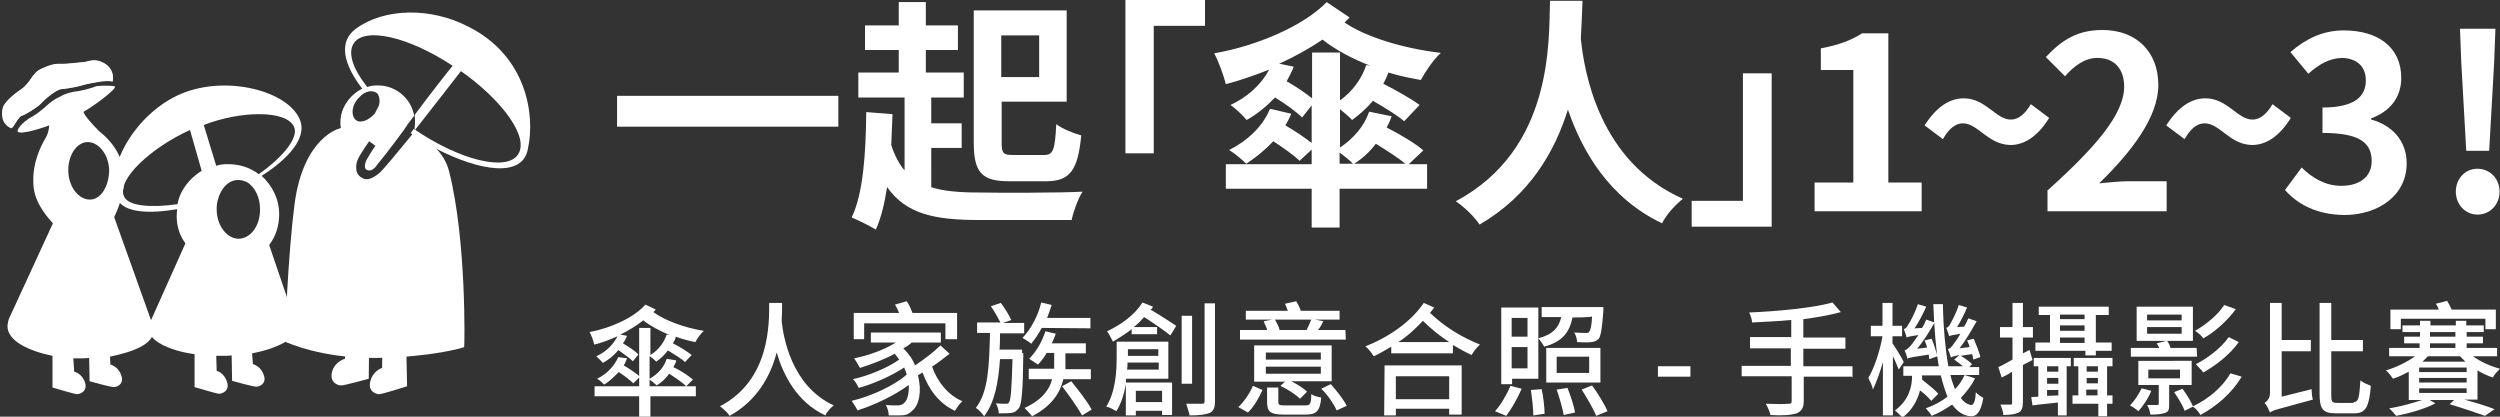 <?xml version="1.0" encoding="utf-8"?>
<!-- Generator: Adobe Illustrator 25.3.1, SVG Export Plug-In . SVG Version: 6.00 Build 0)  -->
<svg version="1.1" id="圖層_1" xmlns="http://www.w3.org/2000/svg" xmlns:xlink="http://www.w3.org/1999/xlink" x="0px" y="0px"
	 viewBox="0 0 600 100" style="enable-background:new 0 0 600 100;" xml:space="preserve">
<rect x="0" y="0" width="600" height="100" fill="#333333" stroke="none"/>
<style type="text/css">
	.st0{enable-background:new    ;}
	.st1{fill:#FFFFFF;}
</style>
<g>
	<g class="st0">
		<path class="st1" d="M157.4,74.3c-0.1,0.1-0.4,0.4-0.6,0.6c2.7,2,7.6,3.8,12.1,4.5c-0.7,0.7-1.6,1.8-2,2.7
			c-1.6-0.3-3.1-0.7-4.7-1.3c-0.1,0.6-0.4,1-0.7,1.6c1.6,0.8,3.5,2,4.5,2.8l-1.6,1.7c-0.8-0.8-2.5-1.8-4.1-2.8
			c-0.8,1.1-1.8,2-2.8,2.7c-0.4-0.4-1-1-1.6-1.3v5.4c2-1.1,3.5-2.8,4.1-4.8l2.3,0.4c-0.1,0.6-0.4,1.1-0.7,1.6c1.7,0.8,3.7,2.1,4.7,3
			l-1.6,1.6c-0.8-0.8-2.5-2-4.1-3c-0.8,1.1-1.8,2.1-3,2.8c-0.4-0.4-1.1-1-1.7-1.4v1.6H167v2.4h-10.9v5.1h-2.7v-5.1h-10.7v-2.4h10.7
			v-14h2.7v6.5c1.8-1.1,3.2-2.8,3.9-4.9l0.7,0.1c-2.4-1-4.5-2.1-6.3-3.5c-1.7,1.3-3.5,2.4-5.5,3.4l1.6,0.3c-0.3,0.7-0.6,1.3-1,1.8
			c1.3,0.8,3,1.8,3.7,2.7l-1.3,1.6c-0.7-0.7-2.3-1.8-3.5-2.7c-1,1.3-2.3,2.3-3.7,3.1c-0.3-0.4-1.1-1.1-1.6-1.6
			c2.3-1,4.1-2.8,5.1-4.8c-1.8,0.8-3.8,1.6-5.6,2c-0.1-0.8-0.7-2.3-1.1-3c5.2-1,10.7-3.5,13.4-6.6L157.4,74.3z M150.5,86
			c-0.3,0.6-0.4,1.1-0.8,1.7c1.4,0.8,3.1,2,3.9,2.7L152,92c-0.7-0.7-2.1-1.8-3.5-2.7c-1.1,1.1-2.3,2.3-3.5,3
			c-0.4-0.4-1.1-1.1-1.7-1.4c2.3-1.1,4.1-3,5.1-5.2L150.5,86z"/>
		<path class="st1" d="M187.7,72.7c0,1.1,0,2.7-0.1,4.4c0.4,3.7,2.3,15.5,12.5,20.2c-0.8,0.6-1.7,1.6-2,2.4
			c-6.9-3.2-10.1-9.7-11.7-15.1c-1.4,5.5-4.7,11.6-11.3,15.2c-0.4-0.7-1.4-1.6-2.3-2.3c12.1-6.3,11.8-20,11.8-24.8H187.7z"/>
		<path class="st1" d="M227.9,84.9c-1.3,1-2.7,2.1-4.2,3.1c1.3,3.7,3.9,6.9,7.3,8.3c-0.6,0.4-1.4,1.6-1.8,2.3
			c-3.7-1.7-6.2-4.9-7.8-9.2c-0.4,0.3-0.8,0.4-1.1,0.7c1,3.7,0.3,7.2-1.4,8.5c-1,1-1.8,1.1-3.2,1.1c-0.7,0-1.6,0-2.4,0
			c0-0.7-0.3-1.8-0.7-2.5c1,0.1,2,0.1,2.7,0.1s1.3-0.1,1.8-0.7c0.7-0.6,1.1-2.3,1-4.2c-3.4,2.5-8.2,4.8-12.3,6.1
			c-0.3-0.7-1-1.7-1.4-2.3c4.7-1.1,10.3-3.7,13.2-6.3c-0.1-0.6-0.4-1.1-0.6-1.7c-3,2-7.3,3.9-10.9,4.9c-0.3-0.6-0.8-1.6-1.4-2.1
			c3.7-0.8,8.5-2.8,11.1-4.7c-0.3-0.4-0.7-1-1.1-1.4c-2.5,1.4-5.5,2.5-8.3,3.4c-0.3-0.6-1-1.7-1.4-2.3c3.5-0.7,7.3-2.1,10-3.8h-6
			v-2.4h16.8v2.4h-7c-0.6,0.6-1.3,1-2,1.4c1.3,1.3,2.3,2.7,2.8,4.1c2.1-1.4,4.5-3.2,6.1-4.8L227.9,84.9z M207.6,81.4h-2.7v-6.3h10.9
			c-0.3-0.7-0.6-1.3-1-2l2.8-0.8c0.6,0.8,1,1.8,1.4,2.8h10.7v6.3h-2.8v-3.8h-19.5v3.8H207.6z"/>
		<path class="st1" d="M245.6,84.8c-0.1,9.2-0.4,12.3-1.1,13.2c-0.6,0.7-1,1-1.8,1.1c-0.7,0.1-1.8,0.1-3,0.1c0-0.7-0.3-1.8-0.7-2.4
			c1,0.1,2,0.1,2.4,0.1s0.6,0,0.8-0.4c0.4-0.6,0.6-3.2,0.8-10.3h-3c-0.4,5.8-1.3,10.4-3.8,13.7c-0.4-0.6-1.3-1.6-2-2
			c3-3.8,3.2-10.1,3.4-18h-3.1v-2.5h5.6c-0.6-1.1-1.4-2.7-2.3-3.9l2.4-0.8c1,1.3,2,3,2.5,4.1l-2,0.7h5.1V80H240c0,1.3,0,2.7-0.1,3.9
			h5.4v0.8L245.6,84.8L245.6,84.8z M250,78.7c-0.7,1.4-1.7,2.8-2.5,3.8c-0.4-0.4-1.6-1.1-2.1-1.4c2-2.1,3.7-5.2,4.5-8.5l2.5,0.6
			c-0.3,1-0.7,2.1-1.1,3.1h10.4v2.5L250,78.7L250,78.7z M255.2,91c-0.7,3-2.5,6.3-7.5,8.9c-0.4-0.6-1.3-1.4-1.8-2
			c4.4-2,6.1-4.7,6.6-6.9h-5.6v-2.5h6.1c0-0.3,0-0.6,0-0.8v-3h-1.8c-0.6,1.1-1.4,2.1-2.1,2.8c-0.6-0.4-1.6-1.1-2.1-1.4
			c1.7-1.7,3.1-4.1,3.9-6.6l2.5,0.6c-0.3,0.7-0.6,1.6-1,2.3h8.2v2.4h-4.9v3c0,0.3,0,0.6,0,0.8h6.1V91H255.2z M257.1,91.5
			c1.7,2.1,3.9,4.9,4.9,6.8l-2.3,1.4c-1-1.8-3.1-4.8-4.8-7L257.1,91.5z"/>
		<path class="st1" d="M270.3,90.7c0,0.4-0.1,0.7-0.1,1.1h11.1v7.8h-2.4v-1h-6.3v1.1h-2.4v-7.5c-0.4,2.3-1.1,4.7-2.3,6.5
			c-0.6-0.4-1.7-1-2.4-1.1c2.3-3.7,2.5-8.7,2.5-12V82h12.4v8.9h-10.1L270.3,90.7L270.3,90.7z M276.7,73.6c-0.1,0.3-0.3,0.6-0.6,0.7
			c2.3,1.3,4.8,3,6.2,3.9l-1.4,2.3c-1.4-1.1-4.1-3-6.3-4.4c-0.7,0.8-1.6,1.7-2.5,2.4h5.6v1.7h-6.1V79c-1.4,1.1-3,2.1-4.5,3
			c-0.3-0.6-1-2-1.4-2.5c3.4-1.6,6.6-3.9,8.5-6.9L276.7,73.6z M278.1,88.7V87h-7.5c0,0.6,0,1.1-0.1,1.7H278.1z M270.7,83.8v1.6h7.3
			v-1.6H270.7z M272.6,93.8v2.7h6.3v-2.7H272.6z M286.1,92.1h-2.5V75.8h2.5V92.1z M291.6,72.8v23.5c0,1.6-0.4,2.4-1.3,2.8
			c-1,0.4-2.4,0.6-4.8,0.6c-0.1-0.7-0.6-2-0.8-2.8c1.7,0,3.2,0,3.7,0c0.6,0,0.7-0.1,0.7-0.7V72.8H291.6z"/>
		<path class="st1" d="M297.2,97.7c1.4-1.3,2.8-3.4,3.5-5.1l2.3,1c-0.8,1.8-2.1,4.1-3.5,5.4L297.2,97.7z M323,81.5h-25.4v-2.3h6.5
			c-0.1-0.7-0.6-1.4-0.8-2.1l2-0.4H299v-2.1h10.1c-0.3-0.6-0.4-1.1-0.7-1.7l2.7-0.6c0.4,0.7,0.8,1.4,1.1,2.3h9.3v2.1h-5.9l2,0.4
			c-0.4,0.8-0.8,1.6-1.3,2.1h6.6L323,81.5C322.9,81.5,323,81.5,323,81.5z M319.6,91.5h-9.7c1.4,0.7,3,1.7,3.8,2.5l-1.7,1.7
			c-1-1-3-2.3-4.7-3.1l1.1-1H301v-8.7h18.6V91.5z M317,84.6h-13.2v1.7H317V84.6z M317,88h-13.2v1.7H317V88z M313.3,97.3
			c1.1,0,1.4-0.3,1.4-2.7c0.6,0.4,1.7,0.7,2.4,0.8c-0.3,3.2-1.1,4.1-3.7,4.1h-5.2c-3.4,0-4.1-0.7-4.1-3.1V93h2.7v3.5
			c0,0.7,0.3,0.8,1.7,0.8H313.3z M306,76.7c0.4,0.8,1,1.8,1.1,2.5h6.5c0.4-0.8,0.8-1.8,1.1-2.5H306z M319.4,92.2
			c1.4,1.6,3.1,3.7,3.8,5.2l-2.4,1.1c-0.6-1.4-2.1-3.7-3.7-5.2L319.4,92.2z"/>
		<path class="st1" d="M344.2,73.8c-0.3,0.4-0.6,0.8-1,1.3c3.7,3.5,7.6,5.8,12,7.6c-0.7,0.6-1.6,1.7-2,2.5c-1.6-0.7-3.1-1.6-4.5-2.4
			v2h-14.8v-1.6c-1.4,0.8-2.8,1.7-4.2,2.3c-0.4-0.7-1.3-1.8-2-2.4c5.5-2.1,11-5.9,14-10.4L344.2,73.8z M332.3,87.7h18.5v11.8h-3
			v-1.4H335v1.6h-2.8L332.3,87.7L332.3,87.7z M335,90.3v5.5h12.8v-5.5H335z M347.8,82.1c-2.1-1.4-4.2-3-6.3-5.1
			c-1.7,1.8-3.7,3.7-5.9,5.1H347.8z"/>
		<path class="st1" d="M358.8,98.7c1.3-1.4,2.8-3.9,3.7-6.1l2.7,0.7c-1,2.3-2.4,4.8-3.7,6.5L358.8,98.7z M362.8,92.2h-2.5V73.8h8.9
			v17.1h-6.3v1.3H362.8z M362.8,76.3v4.5h3.8v-4.5H362.8z M366.6,88.4v-5.1h-3.8v5.1H366.6z M370,93.4c0.4,1.8,0.7,4.4,0.7,5.9
			l-2.7,0.4c0-1.6-0.3-4.1-0.6-6.1L370,93.4z M377.4,76.2c-0.7,3.4-2.3,5.8-6.8,7c-0.3-0.6-1-1.6-1.4-2c3.7-1,4.9-2.7,5.5-5.1H370
			v-2.4h14.8c0,0,0,0.6,0,1c-0.3,4.1-0.6,5.9-1.1,6.6c-0.6,0.6-1.1,0.7-1.8,0.8c-0.7,0.1-2,0.1-3.4,0c0-0.7-0.3-1.7-0.7-2.3
			c1.1,0.1,2.3,0.1,2.8,0.1c0.4,0,0.7,0,0.8-0.3c0.3-0.3,0.6-1.3,0.7-3.7C382.2,76.2,377.4,76.2,377.4,76.2z M384.1,91.8h-13v-8.3
			h13V91.8z M381.4,85.6h-7.8v3.9h7.8V85.6z M376.2,93.1c0.7,1.8,1.6,4.4,1.8,5.9l-2.7,0.6c-0.3-1.6-1-4.1-1.7-6.1L376.2,93.1z
			 M382.1,92.5c1.3,1.8,3,4.5,3.7,6.2l-2.7,1.1c-0.7-1.7-2.3-4.4-3.5-6.3L382.1,92.5z"/>
		<path class="st1" d="M397.9,87.9h7.8v2.5h-7.8V87.9z"/>
		<path class="st1" d="M444.7,90.4h-11.8v5.8c0,1.8-0.6,2.5-1.7,3c-1.3,0.4-3.2,0.6-6.3,0.4c-0.1-0.7-0.7-2-1.1-2.7
			c2.4,0.1,4.8,0.1,5.4,0c0.7,0,0.8-0.1,0.8-0.8v-5.8h-12v-2.5h11.8v-4.2H420v-2.7h9.9v-4.1c-3.1,0.3-6.3,0.4-9.4,0.6
			c0-0.7-0.4-1.8-0.7-2.4c7-0.3,15.4-1.1,20-2.4l2,2.3c-2.5,0.7-5.8,1.3-9,1.7V81h10.1v2.7h-10.1v4.2h11.8v2.7h0.1V90.4z"/>
		<path class="st1" d="M455.7,88.7c-0.3-0.7-0.8-2-1.4-3.2v14.2h-2.4V86.9c-0.7,2.5-1.6,4.9-2.4,6.6c-0.1-0.8-0.7-2-1.1-2.8
			c1.4-2.3,2.8-6.5,3.4-10H449v-2.5h2.8v-5.5h2.4v5.5h2.3v2.5h-2.3v1.7c0.7,1,2.4,3.7,2.7,4.5L455.7,88.7z M474,90.8
			c-0.8,1.7-2,3.2-3.4,4.7c0.7,1,1.6,1.6,2.5,1.7c0.6,0,1-1,1.1-3.1c0.4,0.6,1.3,1.1,1.8,1.4c-0.6,3.5-1.7,4.5-3,4.4
			c-1.8-0.1-3.2-1.1-4.5-2.8c-1.6,1.1-3.1,2-4.9,2.7c-0.3-0.6-1-1.3-1.4-1.8c2-0.7,3.8-1.7,5.2-2.8c-0.6-1.4-1.1-3.1-1.6-5.1h-4.5
			c0,0.3,0,0.6,0,1c1.4,1.1,3.1,2.5,3.9,3.4l-1.7,1.7c-0.6-0.7-1.6-1.7-2.7-2.5c-0.6,2.3-1.8,4.7-4.2,6.5c-0.4-0.4-1.3-1.3-1.8-1.7
			c3.4-2.5,4.1-5.8,4.1-8.3h-2.1v-2.3h8.5c-0.7-4.2-1.1-9.3-1.3-14.9h2.3c0.1,5.8,0.6,10.9,1.3,14.9h3.5c-0.7-0.6-1.4-1.1-2.1-1.6
			l1.3-1.1c-1.4,0.3-1.8,0.4-2.1,0.6c-0.1-0.4-0.4-1.4-0.7-2c0.4-0.1,1-0.6,1.4-1.3c0.3-0.4,1-1.3,1.6-2.4c-1.8,0.3-2.4,0.4-2.7,0.6
			c-0.1-0.4-0.4-1.4-0.7-2c0.4-0.1,0.7-0.4,1-1s1.4-2.5,2-4.5l2,0.6c-0.7,1.7-1.6,3.4-2.4,4.7l1.7-0.1c0.4-0.7,0.7-1.3,1-2l2,0.7
			c-1.3,2.3-2.7,4.7-4.1,6.5l2.4-0.3c-0.1-0.6-0.4-1.1-0.6-1.6l1.6-0.4c0.6,1.4,1.3,3.2,1.6,4.4l-1.7,0.6c-0.1-0.4-0.1-0.8-0.3-1.3
			c-1.1,0.1-2,0.3-2.7,0.4c1,0.6,2.1,1.4,2.7,2l-0.7,0.7h2.4V90h-6.9c0.3,1.3,0.7,2.4,1.1,3.4c1-1,1.7-2.1,2.3-3.4L474,90.8z
			 M463,86.2c0-0.3-0.1-0.7-0.1-1.1c-3.9,0.6-4.7,0.7-5.1,1c-0.1-0.4-0.4-1.4-0.7-2c0.4-0.1,1-0.6,1.6-1.3c0.3-0.4,1-1.3,1.7-2.4
			c-2,0.3-2.4,0.4-2.8,0.6c-0.1-0.4-0.4-1.4-0.7-2c0.4-0.1,0.7-0.4,1.1-1.1c0.4-0.6,1.6-2.8,2.3-4.9l2,0.6c-0.8,1.8-1.8,3.7-2.8,5.2
			l1.8-0.1c0.4-0.6,0.7-1.3,1-2l2,0.7c-1.3,2.3-2.8,4.7-4.2,6.3l2.4-0.3c-0.1-0.6-0.4-1.1-0.6-1.7l1.7-0.4c0.6,1.4,1.1,3.2,1.4,4.2
			L463,86.2z"/>
		<path class="st1" d="M485.5,87.6v8.9c0,1.3-0.3,2.1-1,2.5c-0.8,0.4-2,0.6-3.7,0.6c0-0.7-0.4-1.8-0.7-2.5c1.1,0,2.1,0,2.4,0
			c0.4,0,0.4-0.1,0.4-0.4v-7.5c-0.8,0.6-1.7,1-2.5,1.4l-0.8-2.5c1-0.4,2.1-1.1,3.4-1.8V81h-3v-2.5h3v-5.8h2.5v5.8h2.4V81h-2.4v3.8
			l1.6-0.8l0.7,2.4L485.5,87.6z M488.1,85.9h8.9v2h-1v11.8h-2.1v-3.1c-2.3,0.3-4.2,0.4-6.1,0.7l-0.3-2l1.7-0.1v-7.3h-1.1V85.9z
			 M500.3,84.2h-11.8v-2h3.5v-6.6h-2.7v-2h16.8v2H503v6.6h3.8v2H503v1.1h-2.5v-1.1H500.3z M494,87.9h-2.7v1.3h2.7V87.9z M494,90.7
			h-2.7v1.4h2.7V90.7z M494,94.9v-1.3h-2.7V95L494,94.9z M494.4,75.5v1.1h5.9v-1.1H494.4z M494.4,79.4h5.9v-1.3h-5.9V79.4z
			 M500.3,82.2V81h-5.9v1.3h5.9V82.2z M507,96.9h-1.3v3h-2.1v-3h-6.2v-2h1.4v-7h-1.1v-2h9.3v2h-1.3v7h1.3L507,96.9L507,96.9z
			 M500.8,87.9v1.3h2.7v-1.3H500.8z M500.8,92h2.7v-1.3h-2.7V92z M503.4,94.9v-1.4h-2.7v1.4H503.4z"/>
		<path class="st1" d="M516.3,93.8c-0.7,1.8-2,3.7-3.1,4.9c-0.4-0.4-1.4-1.1-2-1.4c1.1-1.1,2.1-2.7,2.8-4.1L516.3,93.8z M527.3,85.6
			h-15.9v-2.1h6.8c-0.1-0.4-0.4-0.8-0.6-1.1l2.4-0.6h-7.2v-8.2h13.5v8.2h-6.2c0.3,0.4,0.7,1.1,0.8,1.7h6.3L527.3,85.6L527.3,85.6z
			 M520.6,92.7V97c0,1.3-0.1,1.8-1,2.1s-2,0.4-3.5,0.4c-0.1-0.7-0.4-1.7-0.8-2.3c1.1,0,2.1,0,2.4,0s0.4-0.1,0.4-0.4v-4.4h-4.9v-5.8
			H526v5.8h-5.4V92.7z M515.3,76.9h8.3v-1.4h-8.3V76.9z M515.3,80.1h8.3v-1.6h-8.3V80.1z M515.6,90.8h7.6v-2.1h-7.6V90.8z M538,90.4
			c-2.3,3.9-5.9,7-9.9,9.2c-0.4-0.7-1.1-1.6-1.8-2l-2,1c-0.4-1.3-1.6-3.1-2.5-4.5l2-0.8c1,1.4,2.1,3.1,2.5,4.2
			c3.7-1.7,7.2-4.7,9-7.9L538,90.4z M536.6,74.2c-2,2.7-4.9,5.4-7.8,7c-0.4-0.6-1.3-1.4-2-1.8c2.5-1.4,5.5-3.8,7-6.2L536.6,74.2z
			 M537.3,82.1c-2.1,3-5.5,5.6-8.5,7.3c-0.4-0.6-1.3-1.4-1.8-2c2.8-1.4,6.1-3.9,7.9-6.5L537.3,82.1z"/>
		<path class="st1" d="M554.8,93.4c0,0.8,0.1,2,0.3,2.5c-8.3,2.3-9.6,2.5-10.3,3.1c-0.3-0.7-0.8-1.8-1.3-2.3
			c0.6-0.4,1.3-1.1,1.3-2.4V72.7h2.8v8.9h7v2.7h-7v10.9L554.8,93.4z M564.8,96.5c1.3,0,1.4-1,1.7-5.2c0.7,0.6,1.8,1,2.5,1.3
			c-0.4,4.8-1.1,6.6-3.9,6.6h-4.5c-3.1,0-3.9-1-3.9-4.7V72.7h2.8v8.9h7.6v2.7h-7.6v10.4c0,1.7,0.1,2,1.6,2h3.8L564.8,96.5
			L564.8,96.5z"/>
		<path class="st1" d="M594.6,95.9h-3.2c2.7,0.7,5.5,1.6,7.3,2.3l-2.3,1.6c-2-0.7-5.2-1.8-8.5-2.8l1.1-1h-5.9l1.4,0.8
			c-2.4,1.3-6.3,2.4-9.4,3c-0.4-0.4-1.1-1.3-1.7-1.8c2.7-0.4,5.8-1.3,7.9-2h-3.2v-6.8c-1.3,0.7-2.5,1.3-3.8,1.7
			c-0.4-0.6-1.1-1.6-1.7-2c2.4-0.7,5.1-2,7-3.4h-6.2v-2h7.3v-1.1H577v-1.6h3.8v-1.1h-4.2v-1.6h4.2V77h2.5v1.1h6.1V77h2.5v1.1h4.2
			v1.6H592v1.1h3.9v1.6H592v1.1h7.3v2h-5.8c1.8,1.3,4.2,2.4,6.5,3c-0.6,0.6-1.4,1.4-1.7,2.1c-1.3-0.4-2.5-1-3.7-1.7V95.9L594.6,95.9
			z M576.2,79h-2.5v-4.7h11.6c-0.1-0.4-0.4-1-0.7-1.4l2.7-0.7c0.4,0.6,0.8,1.4,1.1,2.1H599V79h-2.5v-2.5h-20.3V79L576.2,79z
			 M592,88.2h-11.4v1.1H592V88.2z M592,90.7h-11.4v1.1H592V90.7z M592,93.2h-11.4v1.1H592V93.2z M582.7,85.5
			c-0.4,0.4-0.8,0.8-1.3,1.3h10.3c-0.4-0.4-0.8-0.8-1.3-1.3H582.7z M583.2,80.8h6.1v-1.1h-6.1V80.8z M583.2,83.5h6.1v-1.1h-6.1V83.5
			z"/>
	</g>
</g>
<g>
	<g>
		<path class="st1" d="M64.6,58.8c1.6-2.1,2.4-4.6,2.4-7.4c0-3.7-1.7-6.9-4.2-9.2C69.4,38,73.7,33,72,28.8
			c-2.7-6.9-17.5-10.9-28.5-6.3S24.9,40.6,28.1,47.7c1.6,3.5,8,3.6,14.4,2.5c0,0.5-0.1,1.1-0.1,1.6c0,2.5,0.7,4.7,2.1,6.6l-8.5,19
			l0,0c-0.2,0.4-0.4,0.9-0.4,1.4c0,2.8,4.6,5.3,11.1,6.2v7.9c0,0,5.3,1.6,5.9,1.6c0.6,0,2.6-0.6,1.9-2.8C53.8,89.4,52,89,52,89
			l-0.1-3.6c0.5,0,1.2,0,1.7,0c0.6,0,1.4,0,2-0.1l0.1,6.1c0,0,5.3,1.5,5.9,1.4c0.6,0,2.5-0.7,1.7-2.8c-0.7-2.2-2.6-2.6-2.6-2.6
			l-0.2-2.6c6.3-1.2,10.9-3.7,10.8-6.4c0-0.1-0.2-0.9-0.6-1.7L64.6,58.8z M70.6,30.5c1.1,2.6-2.8,7.3-8.5,11.3
			c-2.1-1.6-4.6-2.4-7.4-2.4c-1.1,0-2,0.1-2.8,0.4l-3-9.8l0,0C57.9,26.5,68.9,26.4,70.6,30.5z M29.8,47.2c-2-4.1,6.7-11.9,15.8-16
			l2.8,9.8l0,0c-2.8,1.7-5.2,4.6-5.8,8C36.4,49.9,30.8,49.5,29.8,47.2z M57.3,57.3c-2.8,0-5.3-3.1-5.3-7.1c0-0.9,0.1-1.9,0.4-2.6
			c0.1-0.4,0.2-0.7,0.4-1.1c0.9-2,2.5-3.3,4.3-3.3c0.6,0,1.2,0.1,1.9,0.4c0.2,0.1,0.5,0.2,0.7,0.4c1.6,1.2,2.7,3.5,2.7,6.1
			C62.5,54,60.3,57.2,57.3,57.3z"/>
		<g>
			<path class="st1" d="M3,30.6c0.1,0.1,1.5-2.6,2.2-2.8C6.1,27.6,9,25.7,9.7,25c0.6-0.7,3.6-3.5,5.1-3.6s4.5-0.7,5.6-1.1
				c1.1-0.2,5-1.2,6.6-0.7c0,0,0.7-2.5-1.6-4.1c-2.6-1.7-4.2-0.6-5.3-0.5c-0.9,0-4,0.5-5.8,0.4c-1.9-0.1-4.2,1.1-5,1.5
				c-1.7,1.2-1.9,2.7-3.8,4.3C2,23.5,1,25,0.7,25.8C0.7,26.4,0.1,29.6,3,30.6z"/>
			<path class="st1" d="M36.9,79.2c0-0.1-0.2-1.2-0.6-2.2l-8.9-24.9c1.2-2.5,2.4-5.8,2.4-9.3c-0.1-5.1-2.7-8.7-6.1-11.4
				c-4.1-4.2-3.6-4.6-3.6-4.6c2.5-1.4,8.3-5.7,7.4-6.1c-0.9-0.2-4.2-0.2-4.7,0.1c-0.4,0.2-2.8,0.9-4.2,1.1c-1.4,0.1-3.3,0.7-4,1.2
				c-0.2,0.1-1.5,0.7-2.1,1.2c-0.6,0.4-0.9,0.7-1.9,1.6c-1.9,1.6-2.7,2-3.6,2.5c-2.8,1.9-2.8,3.1-2.8,3.1c0.6,1.2,7.6-1.4,7.6-1.4
				s0,1.6-0.9,3.1C10,34.7,7.8,38.8,8,43.8c0,4.2,2.7,7.6,4.7,9.8l-10.6,23C2,77,1.8,77.8,1.8,78.3c0,3.5,5,5.9,10.8,7.1V93
				c0,0,5.3,1.6,5.9,1.6s2.6-0.6,1.9-2.8c-0.7-2.2-2.6-2.6-2.6-2.6L17.6,86c0.5,0,1.2,0,1.7,0c0.6,0,1.4,0,2.1-0.1l0.1,5.6
				c0,0,5.3,1.5,5.9,1.4c0.6,0,2.5-0.7,1.7-2.8c-0.7-2.2-2.6-2.6-2.6-2.6l-0.1-1.9C32.1,84.4,36.9,82.6,36.9,79.2z M21.7,47.9
				c-2.6,0.1-5.1-2.7-5.3-6.6c-0.2-3.8,1.9-7.1,4.5-7.2c2.6-0.1,5.1,2.7,5.3,6.6C26.2,44.6,24.3,47.8,21.7,47.9z"/>
		</g>
		<g>
			<path class="st1" d="M97.5,83l0.2,9.7c0,0-5.9,1.9-6.7,1.9c-0.7,0-2.8-0.6-2.1-3.2c0.7-2.5,2.8-3.1,2.8-3.1l0.1-5.4L97.5,83z"/>
			<path class="st1" d="M88.6,81.2l-0.1,9.7c0,0-6.1,1.7-6.7,1.6c-0.7,0-2.8-0.7-2.1-3.3c0.7-2.5,3.1-3.1,3.1-3.1l0.2-5.4L88.6,81.2
				z"/>
			<g>
				<g>
					<path class="st1" d="M112.4,6.4c-9-4.7-20.2-4.5-27,0.5c-4.2,3.1-3,8.4,1.4,14.2c0.2,0.2,0.5,0.6,0.7,1.1
						c0.5-0.2,0.9-0.4,1.4-0.4c-0.2-0.4-0.6-0.6-0.9-1.1c-3.3-4.2-4.6-8-3.1-10.3c2.6-4,13.1-1.6,23.6,5.3c0.4,0.2,0.7,0.5,1.2,0.7
						c0.2,0.1,0.5,0.4,0.7,0.5c10.4,7.3,16.7,16.2,13.9,20.2c-2.7,4.1-13.9,1.4-24.9-6.1c0,0-0.1,0-0.1-0.1
						c-0.2,0.4-0.5,0.6-0.7,1.1c2,1.4,4,2.5,5.9,3.6c10.8,5.6,21,7.1,22.2,0.1C128.5,27.6,126.4,13.4,112.4,6.4z M91.2,24.3
						c0,0.5-0.1,1.1-0.4,1.5c1.9,1.7,3.8,3.5,6.1,5.2c0.2-0.4,0.5-0.6,0.7-1.1C95.3,28,93,26.1,91.2,24.3z"/>
					<path class="st1" d="M111,16.6c0,0-0.1,0.1-0.4,0.5c-1.5,1.9-6.4,8.3-11,14.1c0-0.1-0.1-0.2-0.1-0.4c0.1-0.5,0.1-1.1,0.1-1.6
						s0-1.1-0.1-1.6c3.8-5.1,7.8-10.2,9.2-11.9c0.2-0.4,0.4-0.5,0.4-0.5L111,16.6z"/>
				</g>
				<path class="st1" d="M107.8,41.2c-0.6-2.5-1.9-4.2-3.1-5.6c-2.2-2.2-4.6-2.7-4.6-2.7s-0.2-1.1-0.5-1.7c-0.2,0.4-0.5,0.6-0.7,1.1
					c-3.5,4.3-6.6,8-7.6,9c-2.5,2.2-3.8,1.9-4.7,1.2c-1.6-1-1.2-3.4-0.6-4.5c0.5-1.1,2.6-4.1,2.6-4.1l1.5,1.1
					c-0.5,0.6-2,3.1-2.1,3.3c-0.2,0.4-0.9,2.1,0.1,2.5c1.1,0.5,2.1-0.7,2.6-1.5c0.2-0.2,3.1-3.8,6.3-8.2c0.2-0.4,0.5-0.6,0.7-1.1
					c0.5-0.7,1.2-1.5,1.7-2.2c-0.7-4.1-4.3-7.3-8.7-7.3c-0.9,0-1.9,0.1-2.6,0.4c-0.4,0.1-0.9,0.2-1.4,0.5c-2.8,1.5-5,4.5-5,7.9
					c0,0.5,0,0.9,0.1,1.4c-0.1,0-0.1,0.1-0.2,0.1c0,0-8.7,1.9-10.9,18.1c-1.5,11.4-2.5,32.9-2.1,33.2c0.4,0.1,8.7,4,21.9,3.8
					s20.9-2.5,20.9-2.6C111.5,83.1,112,57.8,107.8,41.2z M85.8,23.8c0.5-0.6,1.2-1.2,1.7-1.5c0.5-0.2,0.9-0.4,1.4-0.4
					s1.1,0.1,1.5,0.4c0.5,0.4,0.7,1.2,0.7,2c0,0.5-0.1,1.1-0.4,1.5c-0.2,0.4-0.5,0.9-0.7,1.4c-1.5,1.7-3.5,2.5-4.6,1.6
					C84.2,27.7,84.4,25.5,85.8,23.8z"/>
			</g>
		</g>
	</g>
	<path class="st1" d="M5.2,27.7c0.9-0.2,3.8-2.1,4.5-2.8c0.6-0.7,3.6-3.5,5.1-3.6s4.5-0.7,5.6-1.1c1.1-0.2,5-1.2,6.6-0.7
		c0,0,0.7-2.5-1.6-4.1c-2.6-1.7-4.2-0.6-5.3-0.5c-0.9,0-4,0.5-5.8,0.4c-1.9-0.1-4.2,1.1-5,1.5c-1.7,1.2-1.9,2.7-3.8,4.3
		C2,23.5,1,25,0.7,25.8c-0.2,0.6-0.9,3.8,2,5C3.1,30.7,4.3,28,5.2,27.7z"/>
</g>
<g>
	<g class="st0">
		<path class="st1" d="M201.2,23v7.4h-53.1V23H201.2z"/>
		<path class="st1" d="M223.4,44.9c3.1,1,6.9,1.3,11.5,1.3c4.4,0.1,19.7,0.1,24.9-0.2c-1,1.6-2.2,4.7-2.6,6.8H235
			c-10.7,0-17.5-1.4-22.1-7.9c-0.6,3.9-1.4,7.3-2.7,10.2c-1.3-0.8-4.3-2.3-5.8-2.9c2.8-5.8,3.4-15.5,3.5-25.3l6.3,0.5
			c-0.1,2.5-0.2,5.1-0.3,7.4c0.8,2.5,1.9,4.6,3.2,6.1V23.4H206v-6h9.7V12h-8.1V6.1h8.1V0.5h6.5v5.6h7.7V12h-7.7v5.4h9.1v6h-7.8v6.2
			h7.3v5.9h-7.3V44.9z M242.2,43.5c-6.5,0-8.5-2-8.5-9.3V2.5h22.3v21.9h-15.6v9.7c0,2.7,0.3,3.1,2.8,3.1h7.4c2.2,0,2.6-1.3,2.9-7.4
			c1.4,1.1,4.2,2.2,6,2.7c-0.8,8.2-2.6,11-8.4,11H242.2z M240.3,8.5v10h9.1v-10H240.3z"/>
		<path class="st1" d="M270.1,0h19.1v6.2h-12.3v30.6h-6.8V0z"/>
		<path class="st1" d="M323.9,4.2c-0.4,0.4-0.8,0.8-1.2,1.2c5.1,3.5,14,6.2,23.1,7.3c-1.7,1.5-3.8,4.6-4.8,6.5
			c-2.7-0.5-5.3-1-7.8-1.8c-0.3,1-0.8,1.9-1.2,2.7c3.1,1.6,6.7,3.6,8.7,5.1l-3.7,3.9c-1.6-1.4-4.7-3.3-7.5-4.9
			c-1.5,1.8-3.2,3.3-5,4.6c-0.6-0.7-1.8-1.7-2.9-2.6v9.2c3.2-2.1,5.8-5.1,7-8.6l5.4,1.1c-0.3,0.9-0.7,1.8-1.2,2.7
			c3.1,1.6,6.9,3.8,8.8,5.5l-3.5,3.3h4.4v5.9h-21v9.3h-6.7v-9.3h-20.6v-5.9h20.6v-3.5l-2.9,2.7c-1.3-1.3-4-3.2-6.3-4.7
			c-2,2.1-4.2,3.9-6.5,5.4c-0.9-0.9-2.9-2.6-4.1-3.3c4.4-2.2,8.1-5.7,9.8-9.9l5.1,1.2c-0.4,1-0.9,1.9-1.4,2.8
			c2.1,1.2,4.6,2.9,6.3,4.2v-9l-2.3,2.9c-1.4-1.4-4-3.3-6.5-4.8c-2,2.1-4.3,4-6.8,5.4c-0.8-1-2.8-2.9-3.9-3.6
			c4.1-1.9,7.4-4.9,9.3-8.5c-3.5,1.4-7,2.6-10.4,3.5c-0.5-2-1.7-5.4-2.8-7.4c10.3-1.8,21.5-6.6,27-12.3L323.9,4.2z M328.9,15.8
			c-4.3-1.7-8.2-3.7-11.5-6.3c-3.2,2.2-6.7,4.1-10.4,5.8l3.5,0.7c-0.5,1.3-1.1,2.4-1.7,3.5c2.1,1.2,4.5,2.8,6.1,4.1V12.6h6.7v11.5
			c2.9-2.1,5.2-5.1,6.3-8.5L328.9,15.8z M324.7,39.3c-0.7-0.8-2-1.8-3.2-2.7v2.7H324.7z M337.3,39.3c-1.7-1.4-4.5-3.2-7.1-4.8
			c-1.5,2-3.3,3.6-5.2,4.8H337.3z"/>
		<path class="st1" d="M379.8,0.3c-0.1,2.4-0.2,5.5-0.4,9c0.8,7.8,4.3,29.5,24.5,38.4c-2.1,1.7-4.1,4-5,5.9
			c-12.8-6.1-19.2-17.4-22.6-27.3c-3.2,10.2-9.2,20.6-21.2,27.6c-1.2-1.8-3.4-4-5.7-5.6c23.4-12.5,22.3-38.4,22.6-48.1H379.8z"/>
		<path class="st1" d="M425.2,54.4H406v-6.2h12.3V17.6h6.9V54.4z"/>
	</g>
	<g class="st0">
		<path class="st1" d="M435.6,43.8h9.2v-27H437v-5.2c4.3-0.8,7.2-1.9,9.9-3.6h6.3v35.8h8v6.9h-25.7V43.8z"/>
		<path class="st1" d="M471.1,29.6c-1.8,0-3.4,1.3-4.8,3.8l-4.4-3.3c3-4.7,6.2-6.5,9.4-6.5c5.3,0,7.7,5.1,11.3,5.1
			c1.8,0,3.4-1.3,4.8-3.7l4.4,3.3c-2.9,4.7-6.2,6.5-9.3,6.5C477.1,34.7,474.7,29.6,471.1,29.6z"/>
		<path class="st1" d="M491.3,45.8c11.6-10.4,18.5-18.4,18.5-25c0-4.3-2.4-6.9-6.4-6.9c-3.1,0-5.7,2-7.8,4.4l-4.6-4.6
			c3.9-4.2,7.7-6.5,13.6-6.5c8.1,0,13.4,5.2,13.4,13.2c0,7.7-6.4,16-14.2,23.6c2.1-0.2,5-0.5,6.9-0.5h9.3v7.2h-28.6V45.8z"/>
		<path class="st1" d="M529.1,29.6c-1.8,0-3.4,1.3-4.8,3.8l-4.4-3.3c3-4.7,6.2-6.5,9.4-6.5c5.3,0,7.7,5.1,11.3,5.1
			c1.8,0,3.4-1.3,4.8-3.7l4.4,3.3c-2.9,4.7-6.2,6.5-9.3,6.5C535.1,34.7,532.8,29.6,529.1,29.6z"/>
		<path class="st1" d="M548.4,45.6l4-5.4c2.5,2.5,5.7,4.4,9.5,4.4c4.3,0,7.3-2.1,7.3-5.9c0-4.2-2.5-6.8-11.8-6.8v-6.1
			c7.8,0,10.4-2.7,10.4-6.5c0-3.3-2.1-5.3-5.7-5.4c-3.1,0.1-5.5,1.5-8.1,3.8l-4.3-5.2c3.7-3.2,7.8-5.2,12.8-5.2
			c8.2,0,13.8,4,13.8,11.4c0,4.6-2.6,8-7.2,9.7v0.3c4.8,1.3,8.5,4.9,8.5,10.5c0,7.8-6.9,12.4-15,12.4
			C555.9,51.5,551.4,49,548.4,45.6z"/>
		<path class="st1" d="M589.4,46c0-3.1,2.2-5.5,5.2-5.5c3,0,5.3,2.4,5.3,5.5s-2.3,5.5-5.3,5.5C591.7,51.5,589.4,49.1,589.4,46z
			 M590.7,14.9l-0.3-8h8.5l-0.3,8l-1.2,21.3h-5.5L590.7,14.9z"/>
	</g>
</g>
</svg>
